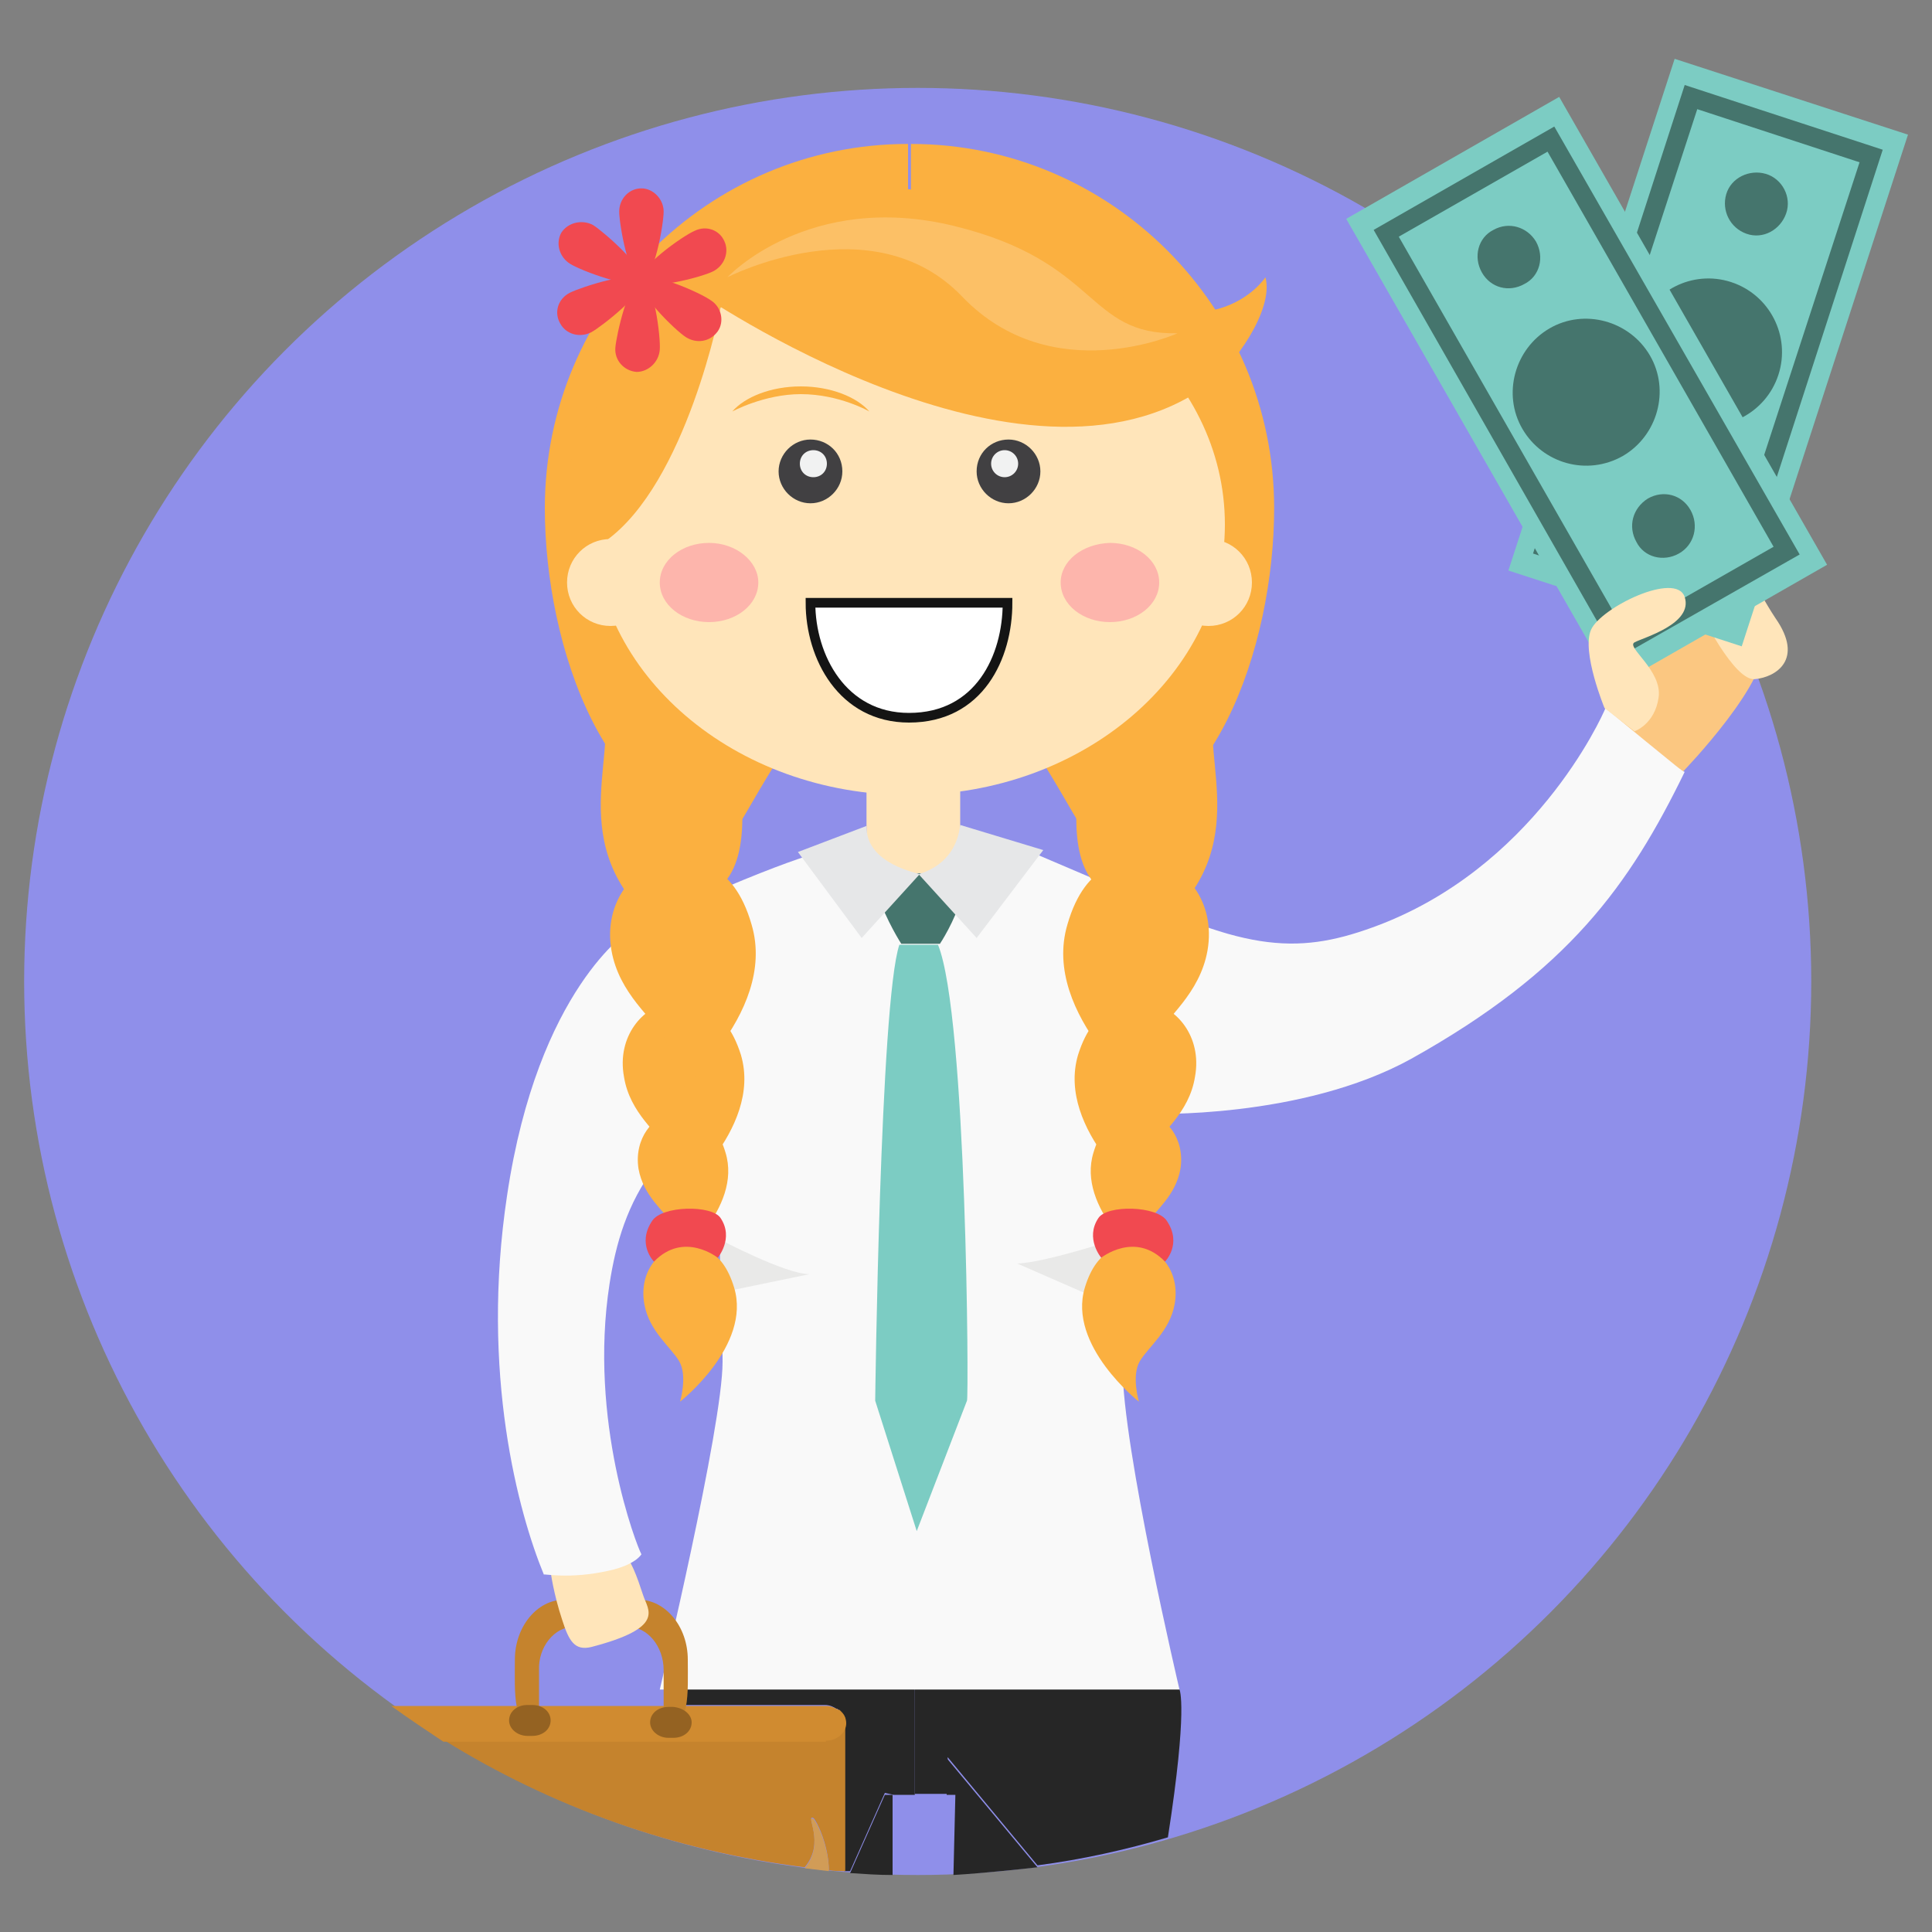 <?xml version="1.0" encoding="utf-8"?>
<!-- Generator: Adobe Illustrator 23.1.0, SVG Export Plug-In . SVG Version: 6.00 Build 0)  -->
<svg version="1.1" id="Capa_1" xmlns="http://www.w3.org/2000/svg" xmlns:xlink="http://www.w3.org/1999/xlink" x="0px" y="0px"
	 viewBox="0 0 200 200" style="enable-background:new 0 0 200 200;" xml:space="preserve">
<rect x="0" y="0" width="200" height="200" fill="#808080" stroke="none"/>
<style type="text/css">
	.st0{fill:#8F8FEA;}
	.st1{fill:#262626;}
	.st2{fill:#C5832D;}
	.st3{fill:#D08B30;}
	.st4{fill:#D19C57;}
	.st5{fill:#FFE5BA;}
	.st6{fill:#F9F9F9;}
	.st7{fill:#E9E9E8;}
	.st8{fill:#45756D;}
	.st9{fill:#E6E7E8;}
	.st10{fill:#7CCCC3;}
	.st11{fill:#FBC781;}
	.st12{fill:#313C2C;}
	.st13{fill:#946222;}
	.st14{fill:#FBB040;}
	.st15{fill:#FFFFFF;stroke:#141414;stroke-miterlimit:10;}
	.st16{fill:#414042;}
	.st17{fill:#F1F2F2;}
	.st18{fill:#FDB5AC;}
	.st19{fill:#F14950;}
	.st20{fill:#FCC066;}
</style>
<g>
	<circle class="st0" cx="95" cy="101.6" r="92.5"/>
	<g>
		<g>
			<path class="st1" d="M91.6,185.8l-3.6,8.1c1.5,0.1,2.9,0.2,4.4,0.2c0-3,0-5.8,0-8.3L91.6,185.8z"/>
			<polygon class="st1" points="95.8,153.6 95.2,154 95.8,154.5 			"/>
			<path class="st1" d="M92.5,185.8l2.8,0h-0.6v-31.5L75.3,166c0,0-5.5-3.3-6,10.5h15.6c0.1,0,0.1,0,0.2,0h0.3
				c0.5,0,0.9,0.2,1.2,0.4c0,0,0.1,0,0.1,0c0.1,0.1,0.1,0.1,0.2,0.2c0.3,0.3,0.5,0.6,0.5,0.9v0.3v15.4c0.2,0,0.4,0,0.6,0l3.6-8.1
				L92.5,185.8z"/>
			<path class="st2" d="M87.5,178c0-0.3-0.2-0.6-0.5-0.9c0.3,0.3,0.5,0.7,0.5,1.2V178z"/>
			<path class="st2" d="M87.5,178.3c0,1-0.9,1.8-2.1,1.8H45.9c11.1,6.9,23.8,11.5,37.4,13.2c2.2-2.6,0-5.5,0.9-5.1
				c0.3,0.2,1.6,2.8,1.6,5.4c0.6,0.1,1.1,0.1,1.7,0.1V178.3z"/>
			<path class="st2" d="M86.7,176.9C86.7,176.9,86.8,176.9,86.7,176.9C86.8,176.9,86.7,176.9,86.7,176.9z"/>
			<path class="st2" d="M85.1,176.5c-0.1,0-0.1,0-0.2,0H69.3H40.4c0,0,0,0,0,0H85.1z"/>
			<path class="st3" d="M85.5,180.2c1.1,0,2.1-0.8,2.1-1.8c0-0.5-0.2-0.9-0.5-1.2c-0.1-0.1-0.1-0.1-0.2-0.2c0,0-0.1,0-0.1,0
				c-0.4-0.2-0.8-0.4-1.2-0.4h-0.3H40.5c1.8,1.3,3.6,2.5,5.4,3.7H85.5z"/>
			<path class="st4" d="M84.2,188.3c-0.9-0.5,1.3,2.5-0.9,5.1c0.8,0.1,1.7,0.2,2.5,0.3C85.8,191.1,84.5,188.5,84.2,188.3z"/>
		</g>
		<rect x="89.7" y="79" class="st5" width="9.7" height="11.4"/>
		<g>
			<g>
				<g>
					<path class="st1" d="M122.1,174.9l-26.3-20.5l-0.6-0.5l-0.5-0.4v0.7v31.5h0.6l2.8,0c0-1.3,0-2.6,0-3.8l9.3,11.2
						c4.6-0.6,9.1-1.6,13.5-2.9C123,176.7,122.1,174.9,122.1,174.9z"/>
					<path class="st1" d="M98,185.8l0.9,0l-0.2,8.3c3.2-0.2,7-0.6,8.7-0.8L98,182C98,183.2,98,184.4,98,185.8z"/>
				</g>
			</g>
		</g>
		<path class="st6" d="M104.4,92.7h-9.2H86l-11.8,6.5c0,0,0.6,31.3,0.6,41.8c0,6.7-6.5,33.9-6.5,33.9h26.9h26.9c0,0-5.9-25-5.9-33.5
			c0-9.8,0-42.2,0-42.2L104.4,92.7z"/>
		<g>
			<path class="st6" d="M85.7,88c0,0-4.5,0.8-20.5,8.3c0,0,0,0-0.1,0c1.1,1,2.4,6,3.3,13h3c0.3,1.8,0.7,7.9,0.8,14.2
				c6.9,3.2,14.5,5,22.6,5c0.1,0,1.6-38.2-6-38L85.7,88z"/>
			<path class="st6" d="M125.5,96.3C125.5,96.3,125.5,96.3,125.5,96.3C125.5,96.2,125.5,96.2,125.5,96.3c-2.3-1.1-18.3-7.9-18.3-7.9
				l-6.8,0.7l-5.2,39.4c8.6,0,16.8-2.1,24-5.8c0.1-6.2,0.4-11.9,0.6-13.5h2.1l-1.6-4.3C119.4,99.1,127.6,97.5,125.5,96.3z"/>
		</g>
		<path class="st6" d="M108.8,130.5c0,0,7.5-0.2,10.4-5.9c1.8-3.7,0.6-15.4,0.6-15.4L108.8,130.5z"/>
		<path class="st6" d="M81.5,130.5c0,0-7.5-0.2-10.3-5.9c-1.8-3.7,2.3-16.4,2.3-16.4L81.5,130.5z"/>
		<path class="st7" d="M74.5,128.3c0,0,6.8,3.6,9.3,3.6l-9.2,1.9L74.5,128.3z"/>
		<path class="st7" d="M116.1,128.1c0,0-7.8,2.6-10.8,2.7l10.3,4.5L116.1,128.1z"/>
		<g>
			<path class="st6" d="M95.2,109.6c0,0-6.1,0.3-6.6,0c-0.4-0.3-2.3-9.8-2.3-11.2c0.1-1.5,0.4-6.4,2.3-6.4c1.9,0,15.7-3.7,17.6-0.7
				C108.1,94.2,101.6,113.3,95.2,109.6z"/>
			<path class="st8" d="M95.2,90.4c-2.4,0.2-4.4,2.1-4.4,2.1c1,2.9,2.5,5.2,2.5,5.2h2h2c0,0,1.5-2.2,2.4-5.2
				C99.6,92.6,97.6,90.6,95.2,90.4z"/>
			<path class="st9" d="M89.7,85.5l-7.1,2.7l6.6,8.9l6-6.6C95.2,90.4,89.6,89.5,89.7,85.5z"/>
			<path class="st9" d="M99.4,85.4L108,88l-6.9,9.1l-6-6.6C95.2,90.4,98.9,89.7,99.4,85.4z"/>
			<path class="st10" d="M97.1,97.8h-2h-2c-2,6-2.5,47.2-2.5,47.2l4.3,13.5l5.2-13.5C100.3,145,100.1,105.1,97.1,97.8z"/>
		</g>
		<path class="st11" d="M166.8,74c0,0-1.4-6.7,3.7-10c3.8-2.5,10.9-1.6,12,2.3c1.1,3.9-8.3,13.6-8.3,13.6L166.8,74z"/>
		<g>
			<path class="st6" d="M170.2,76.6c-2.2-1.8-4-3.3-4-3.3c-0.4,1-7.5,16.7-24.1,22.7c-8,2.9-13.7,2.5-28.1-4.9
				c-3.7,10.5,0.7,21.7,1.1,24.2c-0.4-2.5,3.8,0,3.8,0s15.8,0.6,27.2-5.7c16.3-9.1,22.6-18,28.3-29.7
				C174.2,79.9,173.4,79.2,170.2,76.6z"/>
		</g>
		<path class="st5" d="M177.8,58.3c0,0-3.7,1-2.7,3.2c1,2.2,4.5,9.1,6.6,8.8c2.1-0.2,5.1-2,2.1-6.3
			C181.6,60.7,180.5,57.2,177.8,58.3z"/>
		<g>
			
				<rect x="148.9" y="23.7" transform="matrix(0.309 -0.951 0.951 0.309 87.599 193.341)" class="st10" width="55.7" height="25.4"/>
			<path class="st8" d="M194.9,15.5L179.2,64l-20.5-6.7l15.7-48.5L194.9,15.5z M177.9,61.6l14.6-44.8l-16.8-5.5l-14.6,44.8
				L177.9,61.6z"/>
			<path class="st12" d="M172.9,48.6c1.7,0.5,2.7,2.4,2.1,4.1c-0.6,1.7-2.4,2.7-4.1,2.1c-1.7-0.6-2.6-2.4-2.1-4.1
				C169.3,49,171.2,48,172.9,48.6z"/>
			<path class="st8" d="M182.8,18c1.7,0.5,2.7,2.4,2.1,4.1c-0.6,1.7-2.4,2.7-4.1,2.1c-1.7-0.6-2.6-2.4-2.1-4.1
				C179.2,18.4,181.1,17.5,182.8,18z"/>
			<path class="st8" d="M179.2,29.2c4,1.3,6.2,5.6,4.9,9.6c-1.3,4-5.6,6.2-9.6,4.9c-4-1.3-6.2-5.6-4.9-9.6
				C170.9,30.1,175.2,27.9,179.2,29.2z"/>
		</g>
		<g>
			
				<rect x="151.5" y="12.7" transform="matrix(0.868 -0.497 0.497 0.868 1.546 86.926)" class="st10" width="25.4" height="55.8"/>
			<path class="st8" d="M167.5,68.1l-25.3-44.3l18.7-10.7l25.4,44.3L167.5,68.1z M144.8,24.5l23.4,40.9l15.4-8.8l-23.4-40.9
				L144.8,24.5z"/>
			<path class="st8" d="M157.8,29.4c-1.6,0.9-3.5,0.4-4.4-1.2c-0.9-1.6-0.4-3.6,1.2-4.4c1.6-0.9,3.5-0.3,4.4,1.2
				C159.9,26.6,159.4,28.6,157.8,29.4z"/>
			<path class="st8" d="M173.8,57.3c-1.6,0.9-3.6,0.4-4.4-1.2c-0.9-1.6-0.4-3.5,1.2-4.5c1.6-0.9,3.5-0.4,4.4,1.2
				C175.9,54.4,175.4,56.4,173.8,57.3z"/>
			<path class="st8" d="M168,47.2c-3.7,2.1-8.3,0.8-10.4-2.8c-2.1-3.6-0.8-8.3,2.8-10.4c3.6-2.1,8.3-0.8,10.4,2.8
				C172.9,40.4,171.6,45.1,168,47.2z"/>
		</g>
		<path class="st5" d="M166.1,73.3c0,0-2.4-5.8-1.4-8.1c1-2.3,8.8-6.1,9.7-3.4c0.9,2.8-4.3,4.2-5.2,4.7c-0.9,0.5,2.9,2.9,2.5,5.7
			c-0.4,2.8-2.5,3.5-2.5,3.5L166.1,73.3z"/>
		<g>
			<path class="st2" d="M59.4,168.4H65c2,0,3.7,2,3.7,4.5c0,2.5,0,6.2,0,6.2c2.8,0,2.5-3.9,2.5-7.3c0-3.4-2.3-6.2-5.1-6.2h-7.7
				c-2.8,0-5.1,2.8-5.1,6.2c0,3.4-0.3,7.3,2.5,7.3c0,0,0-3.7,0-6.2C55.7,170.5,57.4,168.4,59.4,168.4z"/>
		</g>
		<path class="st13" d="M57,178.1c0,0.9-0.8,1.6-1.9,1.6h-0.5c-1,0-1.9-0.7-1.9-1.6l0,0c0-0.9,0.8-1.6,1.9-1.6h0.5
			C56.2,176.5,57,177.2,57,178.1L57,178.1z"/>
		<path class="st13" d="M71.6,178.3c0,0.9-0.8,1.6-1.9,1.6h-0.5c-1,0-1.9-0.7-1.9-1.6l0,0c0-0.9,0.8-1.6,1.9-1.6h0.5
			C70.8,176.8,71.6,177.5,71.6,178.3L71.6,178.3z"/>
		<path class="st5" d="M66.6,165.2c-0.7-2.1-1.2-3.6-2.4-5c-1.7,1.2-5,2-6.7,2.3l-0.5,0.2c0,0,0.3,2.3,1.2,5c0.7,2.2,1.3,3.2,3,2.8
			C68.9,168.5,67.1,166.7,66.6,165.2z"/>
		<g>
			<path class="st6" d="M63,162.6c2.8-0.6,3.4-1.7,3.4-1.7c-0.5-0.9-5.5-13.8-3.3-28c1.3-8.4,4.7-16.3,19.5-22.8
				c-5.8-9.5-17.4-13.8-17.4-13.8s-9.5,6-12.7,27.4c-2.8,18.5,1.2,33,3.8,39.3C56.3,162.9,59,163.5,63,162.6z"/>
		</g>
		<g>
			<path class="st14" d="M131.9,52.6c0,14.3-6.4,33.1-19.7,33.2c-0.7,0-8.5-17.1-15-17.1c-0.9,0-1.9,0.3-2.9,0.9V14.9
				C115,14.9,131.9,31.8,131.9,52.6z"/>
		</g>
		<path class="st14" d="M116.6,63.4c0,0-10.1,24.5-2.1,29c1.2,0.7,5.3,3.9,6.3,2.9c9.4-8.6,2.6-18.5,5.5-23.1
			C129.2,67.6,118.9,46.7,116.6,63.4z"/>
		<g>
			<path class="st14" d="M56.4,52.6c0,14.3,6.4,33.1,19.7,33.2c0.7,0,8.5-17.1,15-17.1c0.9,0,1.9,0.3,2.9,0.9V14.9
				C73.3,14.9,56.4,31.8,56.4,52.6z"/>
		</g>
		<path class="st14" d="M71.7,63.4c0,0,10.1,24.5,2,29c-1.2,0.7-5.2,3.9-6.3,2.9c-9.4-8.6-2.6-18.5-5.5-23.1
			C59.1,67.6,69.4,46.7,71.7,63.4z"/>
		<path class="st14" d="M103.6,28.7c0,0-12.5,18.7-31.7,19.2c0,0-6.2-17,6.3-25c12.5-8,26,0,26,0L103.6,28.7z"/>
		<path class="st14" d="M103.6,28.7c0,0,9.4,18.9,12.3,20c0,0,4.2-1.9,3.8-7.2c-0.5-5.3-6.1-23-14.9-21.2
			C95.9,22.2,102.1,25.7,103.6,28.7z"/>
		<path class="st14" d="M69.1,103.9c-2.4,0.3-5.3,3.3-4.5,7.6c0.6,3.7,3.5,5.8,4.7,7.6c1.1,1.9,0.1,5.4,0.1,5.4s9.6-7.5,7.3-15.3
			C75,103.8,71.6,103.6,69.1,103.9z"/>
		<path class="st5" d="M126.8,54.3c0,15.4-14.6,28-32.7,28c-18,0-32.7-12.5-32.7-28c0-15.4,14.6-28,32.7-28
			C112.2,26.3,126.8,38.8,126.8,54.3z"/>
		<g>
			<path class="st15" d="M94.1,74.3c7.3,0,10.2-6.3,10.2-11.9H83.9C83.9,68,87.2,74.3,94.1,74.3z"/>
		</g>
		<path class="st14" d="M74.6,31.8c0,0-3.5,18.2-11.9,24.2C54.3,62,57.1,37.5,74.6,31.8z"/>
		<path class="st14" d="M72,30.1c0,0,34,23.6,53.1,9.7c2.6-1.9,6.8-7.7,5.9-11.1c0,0-5.9,9.2-21-1.5C101.3,21.1,75.7,20.6,72,30.1z"
			/>
		<path class="st16" d="M87.2,48.8c0,1.8-1.5,3.3-3.3,3.3c-1.8,0-3.3-1.5-3.3-3.3c0-1.8,1.5-3.3,3.3-3.3
			C85.7,45.5,87.2,46.9,87.2,48.8z"/>
		<path class="st17" d="M85.6,48c0,0.8-0.6,1.4-1.4,1.4c-0.8,0-1.4-0.6-1.4-1.4c0-0.8,0.6-1.4,1.4-1.4C85,46.6,85.6,47.2,85.6,48z"
			/>
		<path class="st16" d="M101.1,48.8c0,1.8,1.5,3.3,3.3,3.3c1.8,0,3.3-1.5,3.3-3.3c0-1.8-1.5-3.3-3.3-3.3
			C102.6,45.5,101.1,46.9,101.1,48.8z"/>
		<ellipse class="st17" cx="104" cy="48" rx="1.4" ry="1.4"/>
		<path class="st18" d="M78.5,60.3c0,2.3-2.3,4.1-5.1,4.1s-5.1-1.8-5.1-4.1s2.3-4.1,5.1-4.1S78.5,58.1,78.5,60.3z"/>
		<path class="st18" d="M109.8,60.3c0,2.3,2.3,4.1,5.1,4.1c2.8,0,5.1-1.8,5.1-4.1s-2.3-4.1-5.1-4.1C112,56.3,109.8,58.1,109.8,60.3z
			"/>
		<path class="st5" d="M67.7,60.3c0,2.5-2,4.5-4.5,4.5c-2.5,0-4.5-2-4.5-4.5c0-2.5,2-4.5,4.5-4.5C65.7,55.9,67.7,57.9,67.7,60.3z"/>
		<path class="st5" d="M120.6,60.3c0,2.5,2,4.5,4.5,4.5c2.5,0,4.5-2,4.5-4.5c0-2.5-2-4.5-4.5-4.5C122.6,55.9,120.6,57.9,120.6,60.3z
			"/>
		<g>
			<path class="st14" d="M82.9,40c-3.1,0-5.8,1.1-7.1,2.6c0,0,3.3-1.8,7.1-1.8c4,0,7.1,1.8,7.1,1.8C88.7,41.1,86,40,82.9,40z"/>
		</g>
		<g>
			<path class="st19" d="M68.7,21.9c0,1.3-1,7.1-2.3,7.1c-1.3,0-2.3-5.8-2.3-7.1c0-1.3,1-2.4,2.3-2.4C67.6,19.5,68.7,20.6,68.7,21.9
				z"/>
			<path class="st19" d="M61.4,23.3c1.1,0.7,5.6,4.6,4.9,5.7c-0.7,1.1-6.2-1-7.3-1.7c-1.1-0.7-1.5-2.1-0.9-3.2
				C58.8,23,60.3,22.7,61.4,23.3z"/>
			<path class="st19" d="M59,30.3c1.2-0.6,6.8-2.4,7.4-1.3c0.6,1.1-4.1,4.8-5.2,5.4c-1.2,0.6-2.6,0.2-3.2-0.9
				C57.3,32.3,57.8,30.9,59,30.3z"/>
			<path class="st19" d="M63.7,36c0.1-1.3,1.4-7.1,2.7-7c1.3,0.1,2,5.9,1.9,7.2c-0.1,1.3-1.2,2.3-2.4,2.3
				C64.6,38.4,63.6,37.3,63.7,36z"/>
			<path class="st19" d="M71,34.9c-1.1-0.7-5.3-4.8-4.6-5.9c0.7-1.1,6.1,1.3,7.2,2.1c1.1,0.7,1.4,2.2,0.7,3.2
				C73.5,35.4,72.1,35.6,71,34.9z"/>
			<path class="st19" d="M73.8,28.1c-1.2,0.6-6.9,2.1-7.4,0.9c-0.5-1.2,4.3-4.6,5.5-5.1c1.2-0.6,2.6-0.1,3.1,1.1
				C75.5,26.1,75,27.5,73.8,28.1z"/>
			<path class="st19" d="M68,29c0,0.9-0.8,1.7-1.7,1.7c-0.9,0-1.7-0.8-1.7-1.7c0-0.9,0.7-1.7,1.7-1.7C67.3,27.3,68,28.1,68,29z"/>
		</g>
		<path class="st20" d="M75.3,28.7c0,0,8.4-9,23.5-5.3c15.1,3.7,13.6,11.3,23.1,11.1c0,0-13,5.9-22.3-3.8
			C90.3,21,75.3,28.7,75.3,28.7z"/>
		<path class="st14" d="M68.8,89.2c-2.9,0.4-6.4,4-5.5,9.2c0.8,4.5,4.3,7,5.6,9.2c1.4,2.3,0.1,6.5,0.1,6.5s11.6-9,8.8-18.4
			C75.9,89.1,71.8,88.8,68.8,89.2z"/>
		<path class="st14" d="M69.5,115.3c-1.8,0.2-3.9,2.5-3.4,5.7c0.5,2.8,2.6,4.3,3.5,5.7c0.8,1.4,0.1,4,0.1,4s7.2-5.6,5.4-11.4
			C73.9,115.3,71.4,115.1,69.5,115.3z"/>
		<path class="st14" d="M70.2,129.1c-1.9,0.2-4.1,2.5-3.5,5.9c0.5,2.8,2.7,4.4,3.6,5.9c0.9,1.5,0.1,4.2,0.1,4.2s7.4-5.8,5.6-11.8
			C74.7,129,72.1,128.8,70.2,129.1z"/>
		<path class="st19" d="M67.7,130.6c0,0-1.8-1.8-0.2-4.2c1-1.6,6.2-1.7,7.1-0.3c1.4,2.1-0.3,4.1-0.3,4.1S70.8,127.4,67.7,130.6z"/>
		<path class="st14" d="M119.5,89.2c3,0.4,6.4,4,5.5,9.2c-0.8,4.5-4.3,7-5.6,9.2c-1.4,2.3-0.1,6.5-0.1,6.5s-11.6-9-8.8-18.4
			C112.4,89.1,116.5,88.8,119.5,89.2z"/>
		<path class="st14" d="M118.8,115.3c1.8,0.2,3.9,2.5,3.4,5.7c-0.5,2.8-2.6,4.3-3.5,5.7c-0.9,1.4-0.1,4-0.1,4s-7.2-5.6-5.4-11.4
			C114.4,115.3,116.9,115.1,118.8,115.3z"/>
		<path class="st14" d="M118.1,129.1c1.9,0.2,4.1,2.5,3.5,5.9c-0.5,2.8-2.7,4.4-3.6,5.9c-0.9,1.5-0.1,4.2-0.1,4.2s-7.4-5.8-5.6-11.8
			C113.6,129,116.2,128.8,118.1,129.1z"/>
		<path class="st19" d="M120.6,130.6c0,0,1.8-1.8,0.2-4.2c-1-1.6-6.2-1.7-7.1-0.3c-1.4,2.1,0.3,4.1,0.3,4.1S117.5,127.4,120.6,130.6
			z"/>
		<path class="st14" d="M119.2,103.9c2.4,0.3,5.3,3.3,4.5,7.6c-0.6,3.7-3.5,5.8-4.7,7.6c-1.1,1.9-0.1,5.4-0.1,5.4s-9.6-7.5-7.3-15.3
			C113.3,103.8,116.7,103.6,119.2,103.9z"/>
	</g>
</g>
</svg>
